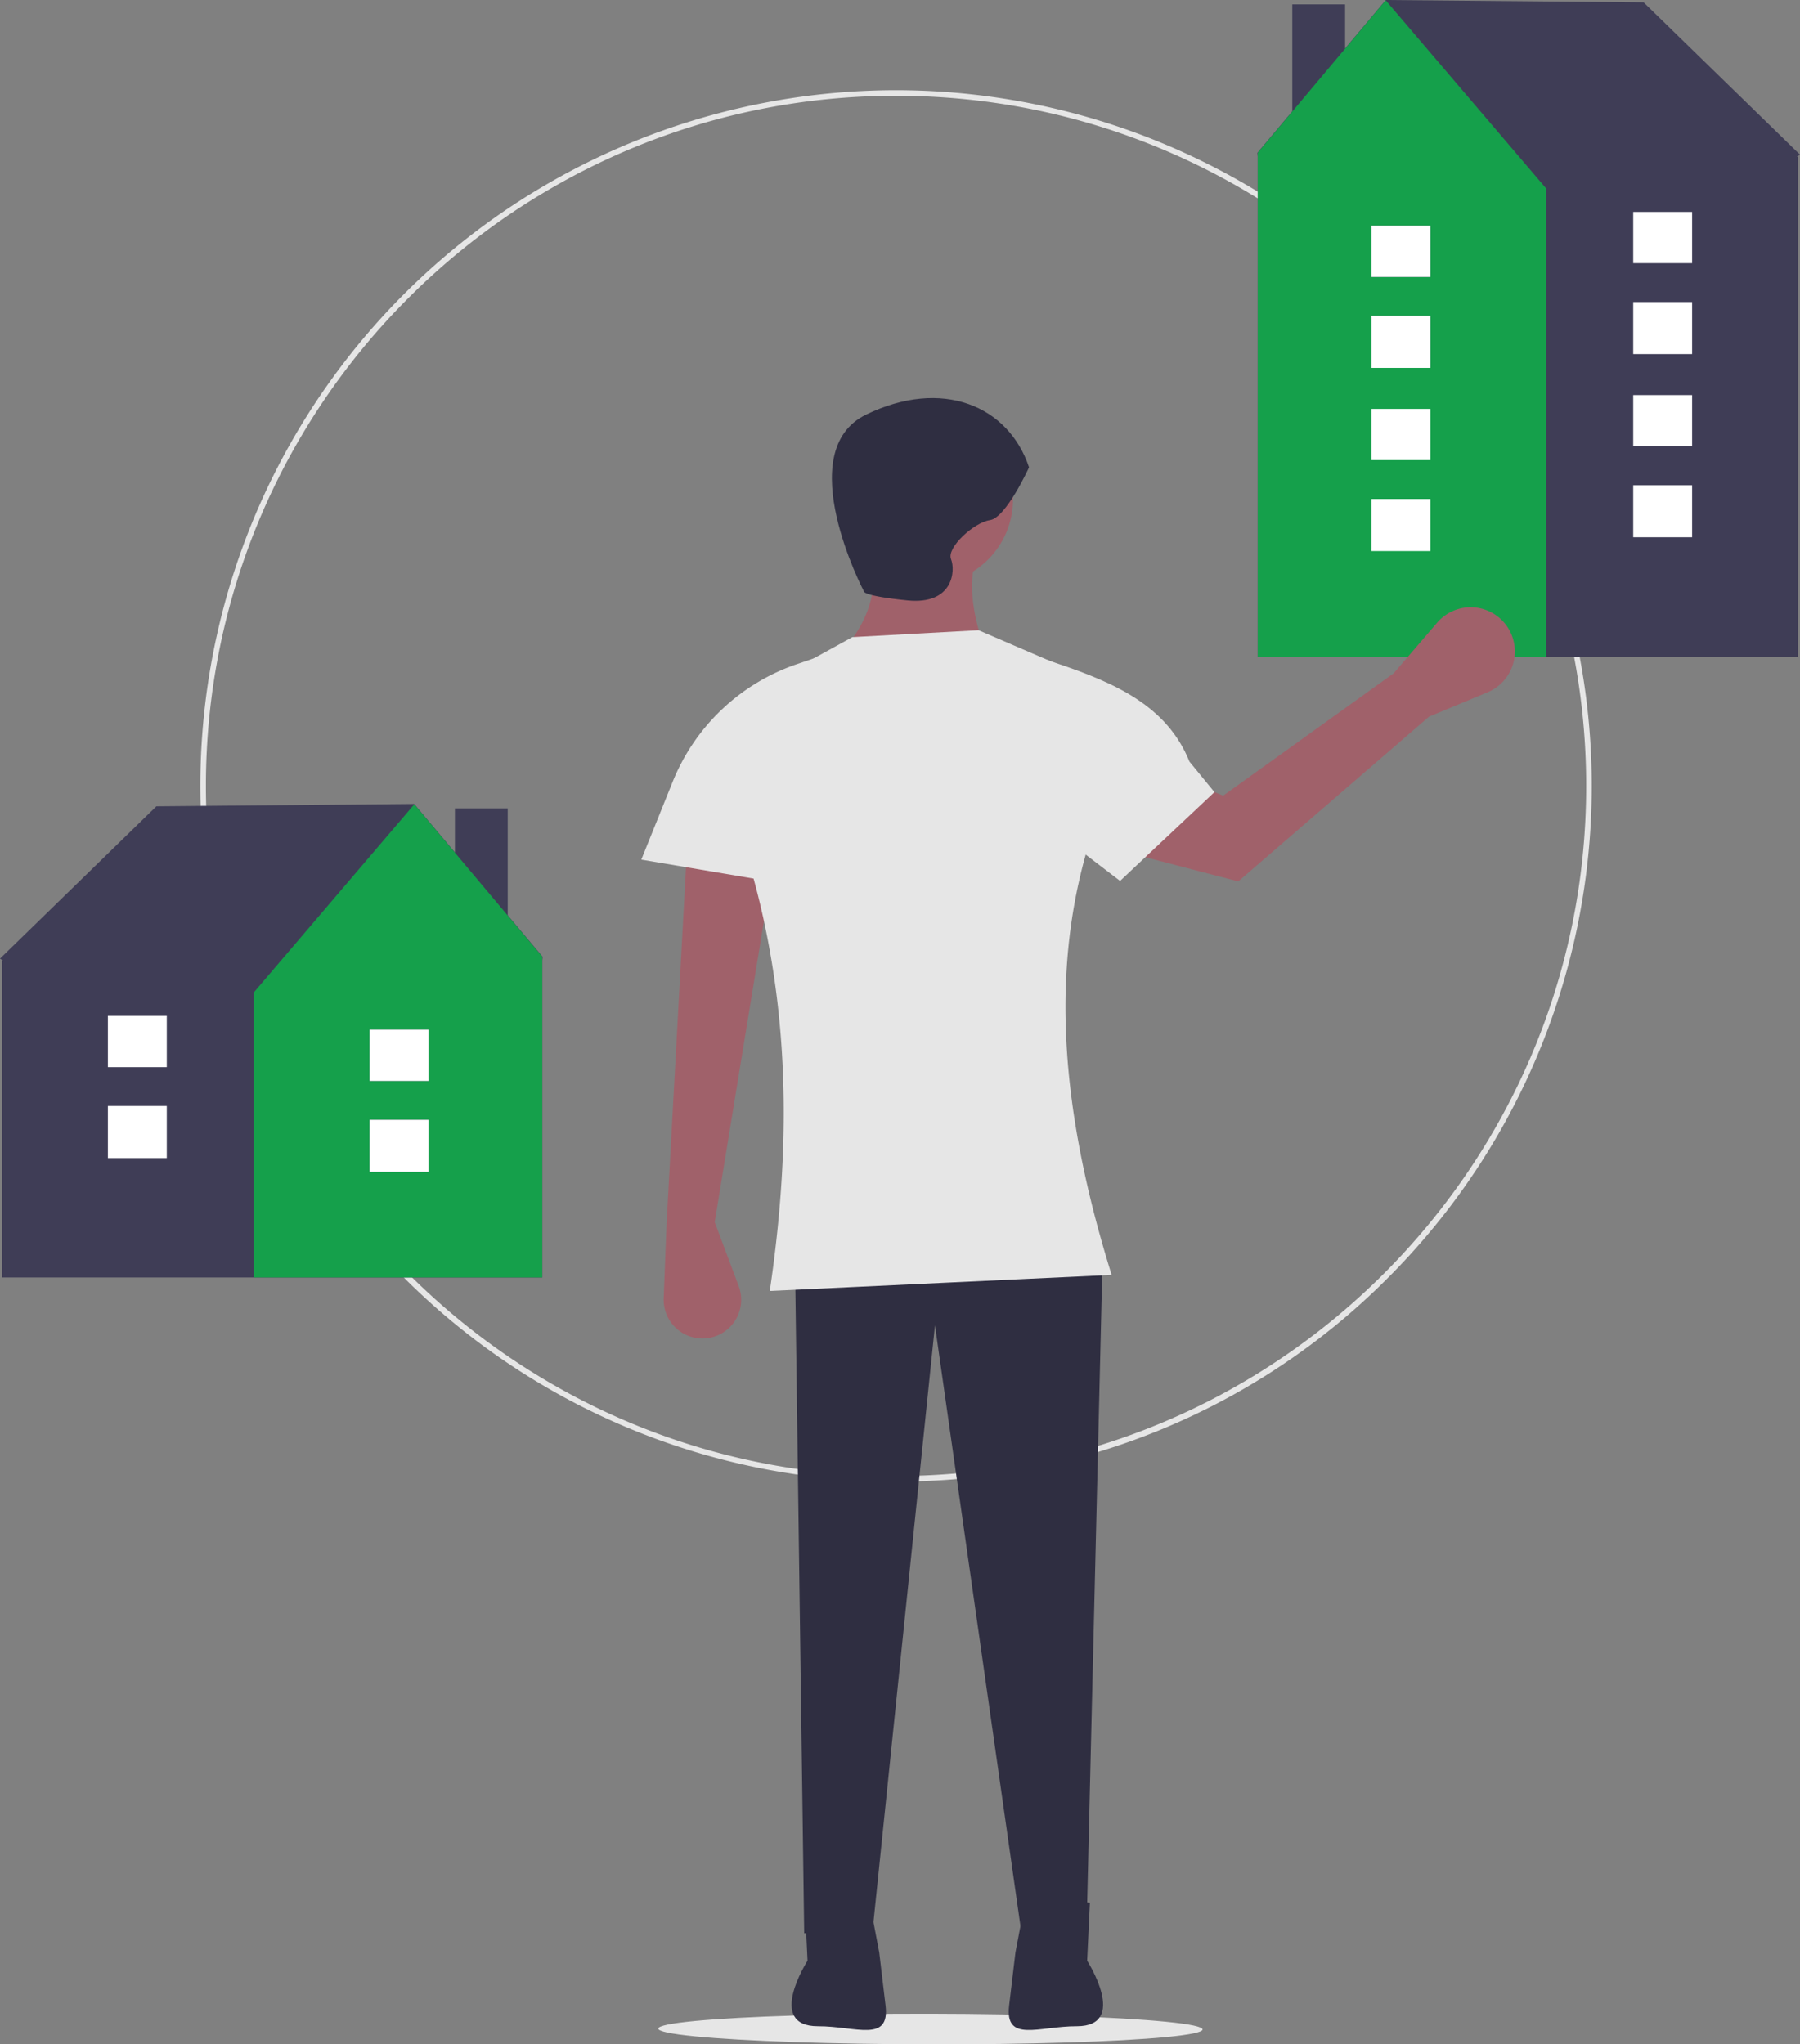 <svg xmlns="http://www.w3.org/2000/svg" id="efec5e00-3a03-4cc7-a116-3276bdc4c472" data-name="Layer 1" width="648.601" height="736.677" viewBox="0 0 648.601 736.677" class="injected-svg gridItem__media" xmlns:xlink="http://www.w3.org/1999/xlink"><rect x="0" y="0" width="648.601" height="736.677" fill="#808080" stroke="none"/><ellipse cx="610.961" cy="812.823" rx="5.513" ry="98.066" transform="translate(-478.542 1340.817) rotate(-89.908)" fill="#E6E6E6"></ellipse><path d="M598.576,615.545a250.685,250.685,0,1,1,177.26-73.424A249.045,249.045,0,0,1,598.576,615.545Zm0-499.369c-137.125,0-248.684,111.559-248.684,248.684S461.451,613.545,598.576,613.545c137.125,0,248.684-111.56,248.684-248.685S735.7,116.176,598.576,116.176Z" transform="translate(-275.7 -81.662)" fill="#E6E6E6"></path><rect x="163.923" y="291.289" width="19.027" height="65.862" fill="#3F3D56"></rect><polygon points="195.515 344.761 149.239 289.708 56.349 290.557 0 345.442 1.139 346.174 0.732 346.174 0.732 460.334 195.39 460.334 195.39 346.174 195.515 344.761" fill="#3F3D56"></polygon><polygon points="149.287 289.825 91.475 357.603 91.475 460.334 195.39 460.334 195.39 344.71 149.287 289.825" fill="#15A04B"></polygon><rect x="133.187" y="403.523" width="21.222" height="18.758" fill="#3F3D56"></rect><rect x="133.187" y="371.055" width="21.222" height="18.46" fill="#3F3D56"></rect><rect x="133.187" y="403.523" width="21.222" height="18.758" fill="#FFFFFF"></rect><rect x="133.187" y="371.055" width="21.222" height="18.46" fill="#FFFFFF"></rect><rect x="38.875" y="398.545" width="21.222" height="18.758" fill="#3F3D56"></rect><rect x="38.875" y="366.077" width="21.222" height="18.46" fill="#3F3D56"></rect><rect x="38.875" y="398.545" width="21.222" height="18.758" fill="#FFFFFF"></rect><rect x="38.875" y="366.077" width="21.222" height="18.46" fill="#FFFFFF"></rect><rect x="465.651" y="1.581" width="19.027" height="65.862" fill="#3F3D56"></rect><polygon points="453.211 56.466 453.211 236.624 647.869 236.624 647.869 56.466 647.462 56.466 648.601 55.734 592.252 0.849 499.362 0 453.086 55.053 453.211 56.466" fill="#3F3D56"></polygon><polygon points="453.211 55.002 453.211 236.624 557.126 236.624 557.126 67.896 499.314 0.117 453.211 55.002" fill="#15A04B"></polygon><rect x="494.191" y="113.815" width="21.222" height="18.758" fill="#3F3D56"></rect><rect x="494.191" y="81.347" width="21.222" height="18.46" fill="#3F3D56"></rect><rect x="494.191" y="113.815" width="21.222" height="18.758" fill="#FFFFFF"></rect><rect x="494.191" y="81.347" width="21.222" height="18.46" fill="#FFFFFF"></rect><rect x="588.504" y="108.837" width="21.222" height="18.758" fill="#3F3D56"></rect><rect x="588.504" y="76.37" width="21.222" height="18.46" fill="#3F3D56"></rect><rect x="588.504" y="108.837" width="21.222" height="18.758" fill="#FFFFFF"></rect><rect x="588.504" y="76.37" width="21.222" height="18.46" fill="#FFFFFF"></rect><rect x="494.191" y="179.812" width="21.222" height="18.758" fill="#FFFFFF"></rect><rect x="494.191" y="147.344" width="21.222" height="18.46" fill="#FFFFFF"></rect><rect x="588.504" y="174.835" width="21.222" height="18.758" fill="#FFFFFF"></rect><rect x="588.504" y="142.367" width="21.222" height="18.46" fill="#FFFFFF"></rect><circle cx="334.42" cy="179.978" r="30.588" fill="#A0616A"></circle><path d="M578.705,317.029l52.082-.827c-4.48-12.344-6.421-23.902-3.307-33.895l-39.682-4.134Q595.841,297.601,578.705,317.029Z" transform="translate(-275.7 -81.662)" fill="#A0616A"></path><path d="M533.236,522.052l8.649,23.063a13.966,13.966,0,0,1-11.386,18.767h0a13.966,13.966,0,0,1-15.646-14.4l1.023-26.604,7.44-136.406,30.588,9.094Z" transform="translate(-275.7 -81.662)" fill="#A0616A"></path><polygon points="289.778 696.669 314.579 694.189 336.9 477.592 368.315 698.323 391.463 697.496 397.25 455.271 286.471 455.271 289.778 696.669" fill="#2F2E41"></polygon><path d="M646.495,250.066s-8.267,18.188-14.054,19.014-15.707,9.92-14.054,14.054.827,16.534-15.707,14.881-15.707-3.307-15.707-3.307-26.455-50.429.827-63.656S639.054,227.745,646.495,250.066Z" transform="translate(-275.7 -81.662)" fill="#2F2E41"></path><path d="M668.427,767.325l-.994,20.867s15.145,23.621-3.735,23.621c-.189,0,.186.001,0,0-13.653-.043-25.993,6.101-24.379-7.456l2.279-19.145,3.975-20.867Z" transform="translate(-275.7 -81.662)" fill="#2F2E41"></path><path d="M565.684,767.325l.994,20.867s-15.145,23.621,3.735,23.621c.189,0-.186.001,0,0,13.653-.043,25.993,6.101,24.379-7.456l-2.279-19.145-3.975-20.867Z" transform="translate(-275.7 -81.662)" fill="#2F2E41"></path><path d="M553.077,546.853l123.179-5.787c-22.973-73.72-23.143-134.041,5.787-189.586a29.74,29.74,0,0,0-17.974-27.314l-35.762-15.405L582.838,311.242,552.836,327.743A35.715,35.715,0,0,0,534.379,360.863C560.646,423.566,562.146,485.396,553.077,546.853Z" transform="translate(-275.7 -81.662)" fill="#E6E6E6"></path><path d="M575.398,403.006l-68.617-11.574,11.305-28.067a73.963,73.963,0,0,1,44.772-42.384l6.753-2.299Z" transform="translate(-275.7 -81.662)" fill="#E6E6E6"></path><path d="M790.634,339.906l21.122-8.801a15.919,15.919,0,0,0,7.345-23.183l0,0a15.919,15.919,0,0,0-25.546-1.881l-15.673,18.257-61.435,44.085-41.763-17.336-4.975,34.639,52.176,13.589Z" transform="translate(-275.7 -81.662)" fill="#A0616A"></path><path d="M679.3,399.103l34-32-9-11c-8.044-19.971-26.538-28.184-46.919-35.122l-6.753-2.299-5.328,54.421Z" transform="translate(-275.7 -81.662)" fill="#E6E6E6"></path></svg>